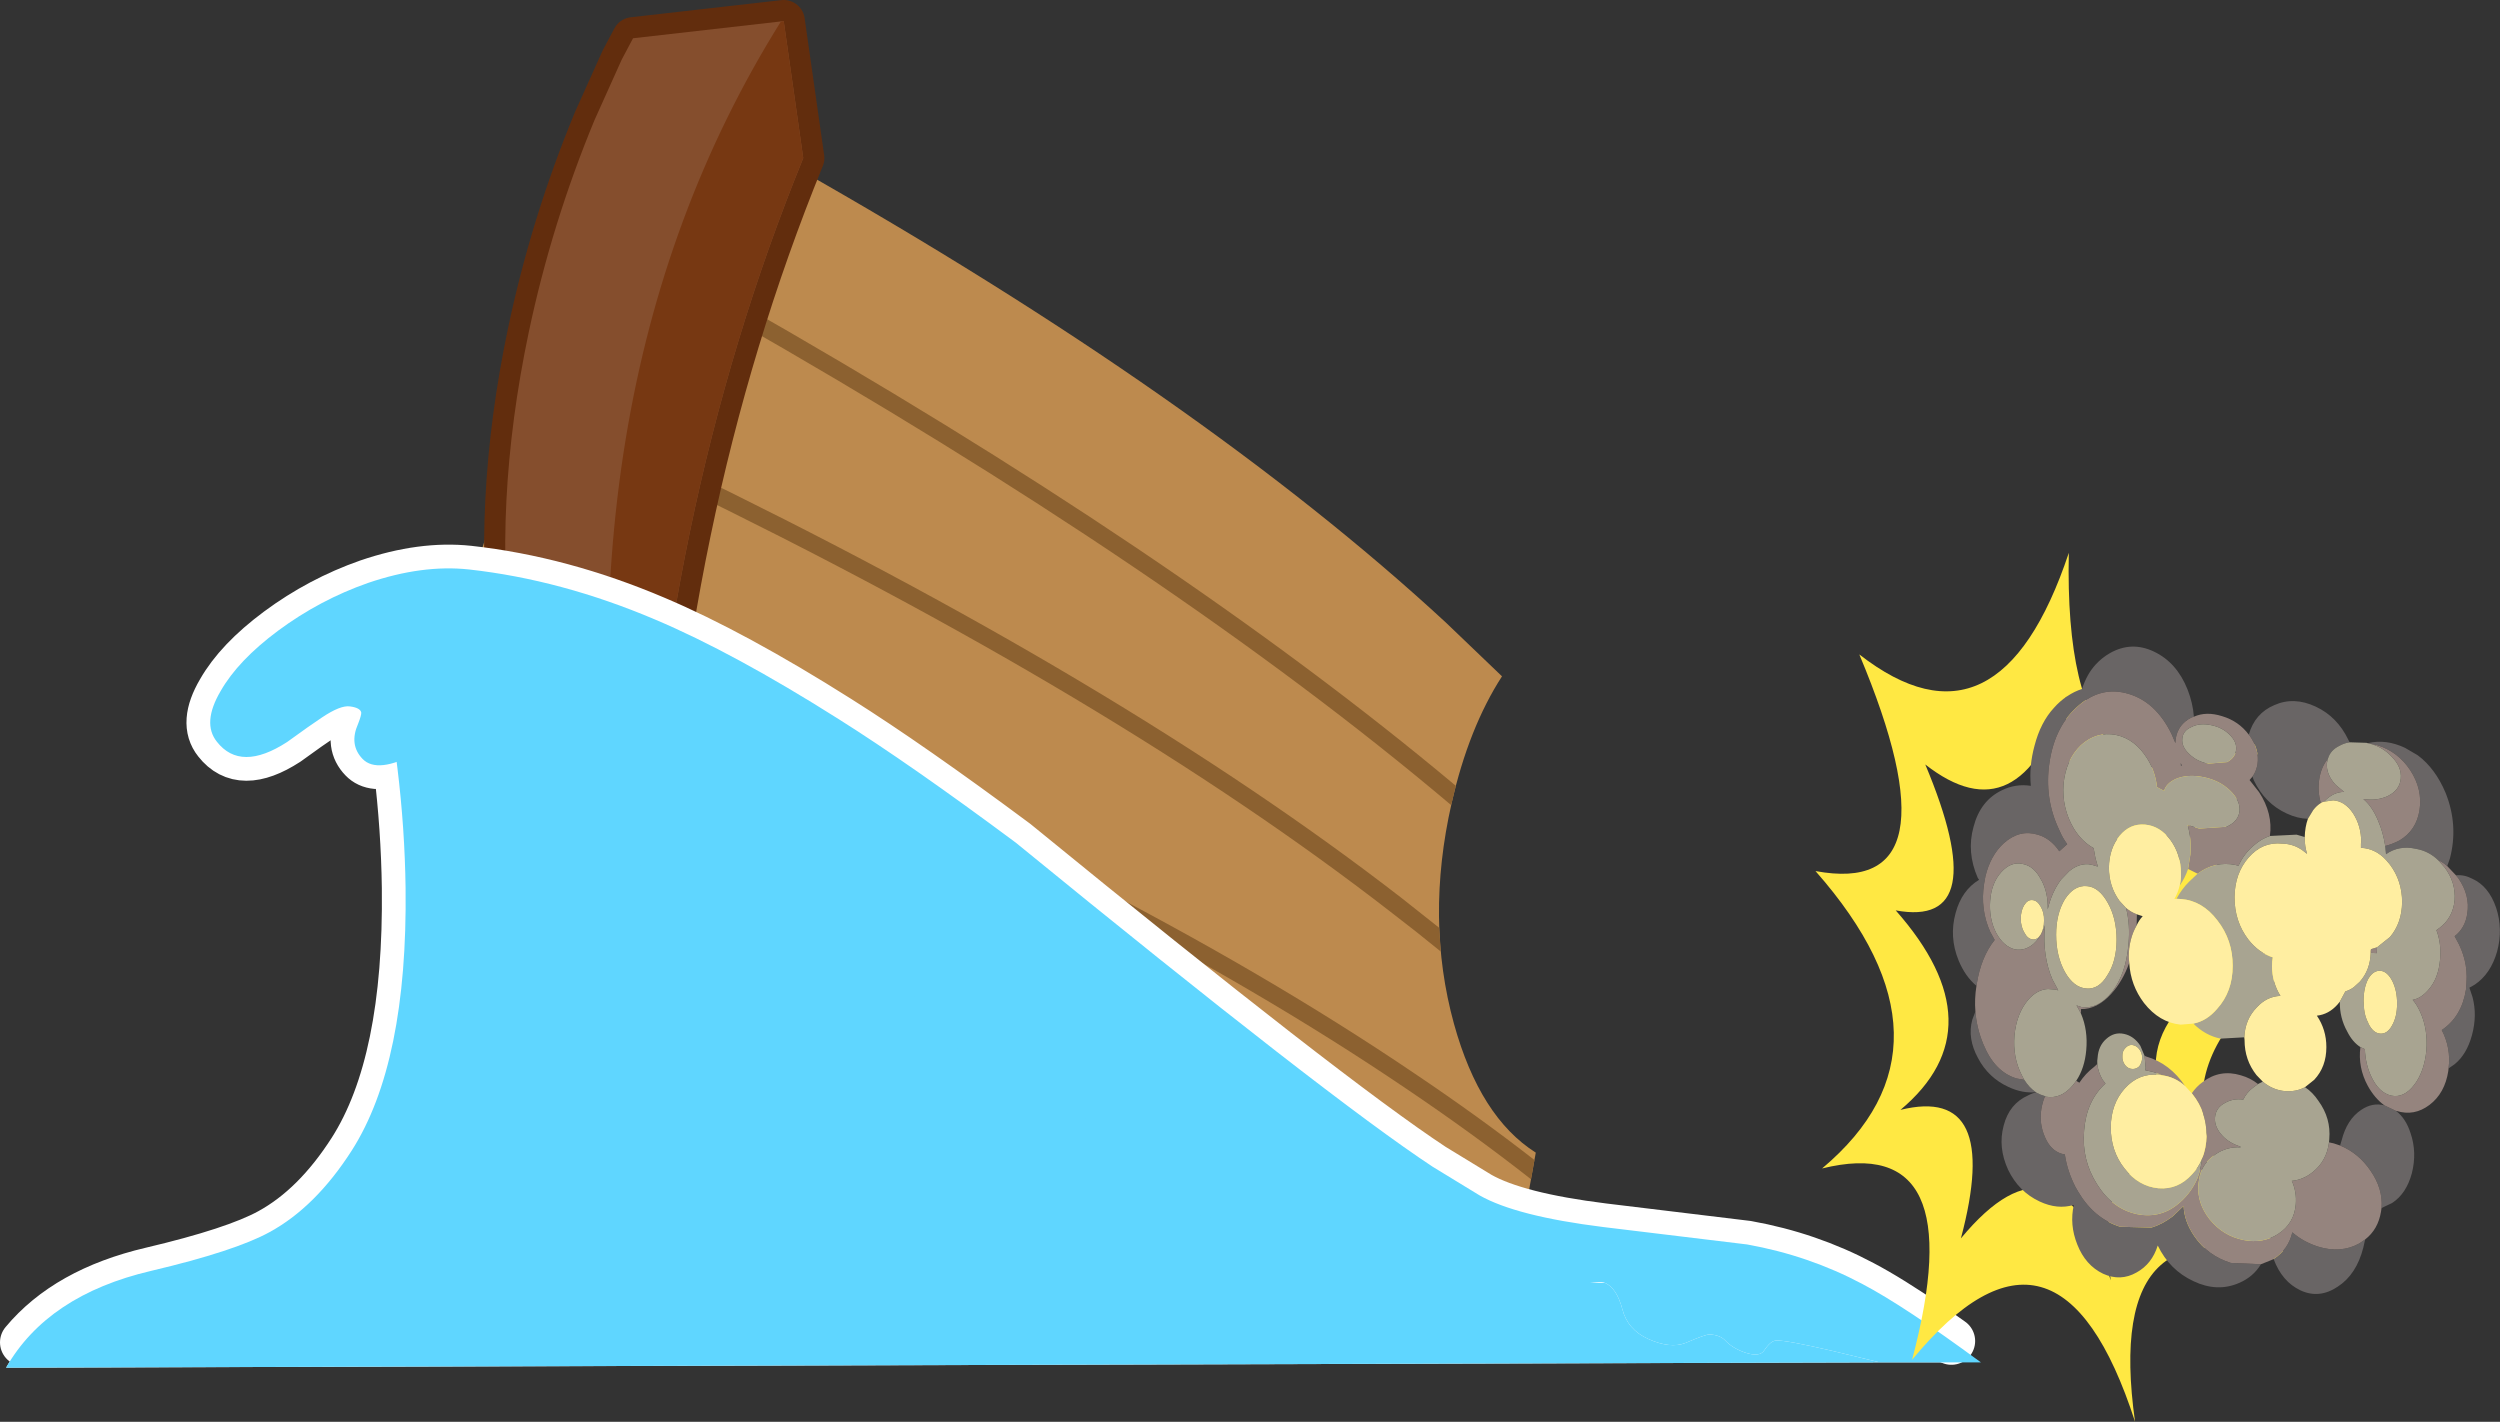 <?xml version="1.0" encoding="UTF-8" standalone="no"?>
<svg xmlns:xlink="http://www.w3.org/1999/xlink" height="269.4px" width="473.7px" xmlns="http://www.w3.org/2000/svg">
  <rect width="100%" height="100%" fill="#333333" stroke="none"/>
  <g transform="matrix(1.0, 0.0, 0.0, 1.0, 334.45, 51.75)">
    <path d="M-192.75 -14.95 Q-203.35 -7.85 -212.6 1.6 -242.15 31.65 -247.6 73.15 -253.05 114.6 -236.7 143.15 -231.6 152.1 -224.95 158.55 -221.6 161.85 -219.3 163.35 L-48.35 193.85 -43.45 166.65 Q-54.05 159.95 -58.95 142.25 -64.4 122.45 -59.4 100.45 -56.15 86.15 -49.85 76.4 L-60.5 66.2 Q-106.65 23.55 -184.1 -20.25 -187.55 -18.6 -192.75 -14.95" fill="#bd8a4e" fill-rule="evenodd" stroke="none"/>
    <path d="M-219.3 163.3 L-16.75 199.4 Q-58.85 172.35 -114.6 151.2 -171.25 129.8 -213.95 125.15 -224.65 128.95 -227.3 139.15 -230.2 150.2 -221.05 161.9 -220.2 163.05 -219.3 163.3" fill="#8c6130" fill-rule="evenodd" stroke="none"/>
    <path d="M-210.45 78.85 Q-213.4 81.1 -217.65 85.5 -226.05 94.25 -232.6 105.2 -239.35 116.45 -243.35 128.65 L-243.15 129.15 -241.35 133.65 Q-237.4 119.6 -229.75 106.9 -223.4 96.2 -215.25 87.75 -211.75 84.1 -209.25 82.05 -123.6 116.9 -68.2 154.4 -55.5 162.95 -44.35 171.7 L-43.7 168.05 Q-54.3 159.8 -66.35 151.7 -122.3 113.8 -208.8 78.65 L-209.65 78.55 -210.45 78.85 M-207.1 36.3 L-207.9 36.6 Q-211.1 38.45 -215.7 42.5 L-215.75 42.5 Q-225.0 50.5 -232.55 60.85 -243.35 75.5 -248.95 92.25 -249.0 97.8 -248.55 103.05 -243.45 81.2 -229.9 62.75 -222.6 52.8 -213.55 45.05 L-213.55 45.0 -206.95 39.85 Q-123.6 80.2 -71.0 121.0 -66.1 124.75 -61.45 128.55 L-61.75 124.05 -68.95 118.35 Q-122.1 77.2 -206.35 36.5 -206.65 36.3 -207.1 36.3 M-196.1 4.85 L-196.75 5.05 Q-200.5 6.5 -206.2 9.9 -217.45 16.55 -227.1 25.7 L-227.1 25.65 Q-232.35 30.55 -236.8 35.95 -239.4 41.55 -241.5 47.35 L-241.55 47.5 -241.85 48.35 Q-234.8 37.4 -224.85 28.0 -215.5 19.1 -204.55 12.8 -199.65 9.85 -196.25 8.4 -112.3 56.2 -59.55 100.75 L-59.4 100.45 -58.6 97.15 Q-111.65 52.7 -195.35 5.15 L-196.1 4.85" fill="#8c6130" fill-rule="evenodd" stroke="none"/>
    <path d="M-216.65 -40.45 L-214.5 -44.5 -185.95 -47.75 -182.25 -21.8 Q-209.85 45.85 -213.0 126.35 L-219.05 127.6 Q-248.1 76.95 -234.25 11.15 -229.9 -9.45 -221.8 -29.0 L-216.65 -40.45" fill="#ffffff" fill-rule="evenodd" stroke="none"/>
    <path d="M-216.65 -40.45 L-221.8 -29.0 Q-229.9 -9.45 -234.25 11.15 -248.1 76.95 -219.05 127.6 L-213.0 126.35 Q-209.85 45.85 -182.25 -21.8 L-185.95 -47.75 -214.5 -44.5 -216.65 -40.45 Z" fill="none" stroke="#622d0d" stroke-linecap="round" stroke-linejoin="round" stroke-width="8.0"/>
    <path d="M-216.65 -40.45 L-214.5 -44.5 -185.95 -47.75 -182.25 -21.8 Q-209.85 45.85 -213.0 126.35 L-219.05 127.6 Q-248.1 76.95 -234.25 11.15 -229.9 -9.45 -221.8 -29.0 L-216.65 -40.45" fill="#854e2d" fill-rule="evenodd" stroke="none"/>
    <path d="M-186.5 -47.65 L-185.95 -47.75 -182.25 -21.8 Q-209.85 45.85 -213.0 126.35 L-215.15 126.85 Q-231.0 23.55 -186.5 -47.65" fill="#773812" fill-rule="evenodd" stroke="none"/>
    <path d="M35.3 202.35 L35.3 206.4 27.8 206.4 21.75 206.4 -312.75 207.35 -333.3 207.4 Q-331.85 204.85 -329.95 202.6 -321.8 192.8 -305.8 189.05 -289.9 185.3 -283.35 181.7 -274.65 176.95 -267.8 166.25 -257.2 149.65 -257.6 116.5 -257.75 105.25 -259.15 93.75 L-259.25 92.65 Q-263.75 94.15 -265.75 92.05 -268.35 89.35 -266.6 85.4 -265.95 83.75 -266.0 83.25 -266.2 82.35 -268.15 82.1 -269.95 81.85 -273.45 84.2 -275.5 85.55 -280.05 88.85 -288.85 94.55 -293.35 88.8 -296.2 85.25 -292.65 79.2 -289.35 73.4 -281.75 67.75 -273.85 61.9 -264.7 58.7 -254.45 55.2 -245.6 56.15 -228.05 58.1 -210.3 65.65 -195.4 71.95 -175.55 84.5 -161.9 93.1 -142.0 107.9 -82.75 156.3 -62.95 169.35 L-54.1 174.75 Q-47.15 178.7 -30.65 180.75 L-3.4 184.05 Q8.3 186.15 18.45 191.55 23.6 194.25 31.4 199.6 L35.3 202.35 M-180.15 136.15 Q-204.65 134.6 -210.75 128.05 -214.25 124.3 -214.3 119.25 -214.4 115.8 -212.6 110.45 -210.55 104.35 -210.35 102.95 -209.9 99.4 -212.45 97.95 -216.4 95.7 -233.55 101.65 -242.0 104.6 -245.35 105.35 -251.05 106.65 -252.85 105.05 -255.85 102.35 -250.75 95.9 L-247.25 91.3 Q-245.8 89.05 -246.75 88.05 L-250.2 88.15 -255.45 90.9 Q-257.55 92.05 -259.25 92.65 -257.55 92.05 -255.45 90.9 L-250.2 88.15 -246.75 88.05 Q-245.8 89.05 -247.25 91.3 L-250.75 95.9 Q-255.85 102.35 -252.85 105.05 -251.05 106.65 -245.35 105.35 -242.0 104.6 -233.55 101.65 -216.4 95.7 -212.45 97.95 -209.9 99.4 -210.35 102.95 -210.55 104.35 -212.6 110.45 -214.4 115.8 -214.3 119.25 -214.25 124.3 -210.75 128.05 -204.65 134.6 -180.15 136.15" fill="#ffffff" fill-rule="evenodd" stroke="none"/>
    <path d="M35.3 202.35 L31.4 199.6 Q23.6 194.25 18.45 191.55 8.3 186.15 -3.4 184.05 L-30.65 180.75 Q-47.15 178.7 -54.1 174.75 L-62.95 169.35 Q-82.75 156.3 -142.0 107.9 -161.9 93.1 -175.55 84.5 -195.4 71.95 -210.3 65.65 -228.05 58.1 -245.6 56.15 -254.45 55.2 -264.7 58.7 -273.85 61.9 -281.75 67.75 -289.35 73.4 -292.65 79.2 -296.2 85.25 -293.35 88.8 -288.85 94.55 -280.05 88.85 -275.5 85.55 -273.45 84.2 -269.95 81.85 -268.15 82.1 -266.2 82.35 -266.0 83.25 -265.95 83.75 -266.6 85.4 -268.35 89.35 -265.75 92.05 -263.75 94.15 -259.25 92.65 -257.55 92.05 -255.45 90.9 L-250.2 88.15 -246.75 88.05 Q-245.8 89.05 -247.25 91.3 L-250.75 95.9 Q-255.85 102.35 -252.85 105.05 -251.05 106.65 -245.35 105.35 -242.0 104.6 -233.55 101.65 -216.4 95.7 -212.45 97.95 -209.9 99.4 -210.35 102.95 -210.55 104.35 -212.6 110.45 -214.4 115.8 -214.3 119.25 -214.25 124.3 -210.75 128.05 -204.65 134.6 -180.15 136.15 M-259.25 92.65 L-259.15 93.75 Q-257.75 105.25 -257.6 116.5 -257.2 149.65 -267.8 166.25 -274.65 176.95 -283.35 181.7 -289.9 185.3 -305.8 189.05 -321.8 192.8 -329.95 202.6" fill="none" stroke="#ffffff" stroke-linecap="round" stroke-linejoin="round" stroke-width="9.0"/>
    <path d="M2.1 202.25 Q3.9 202.15 12.9 204.25 L21.75 206.4 -333.3 207.4 Q-325.45 193.65 -305.8 189.05 -289.9 185.3 -283.35 181.7 -274.65 176.95 -267.8 166.25 -257.2 149.65 -257.6 116.5 -257.75 105.25 -259.15 93.75 -260.2 85.0 -261.2 81.3 L-261.25 81.05 Q-263.2 80.4 -264.2 78.75 -261.45 81.65 -257.55 81.25 -253.6 80.85 -252.45 82.1 -251.55 83.1 -250.25 83.0 L-247.75 82.4 Q-244.1 81.35 -241.1 84.0 -238.3 86.5 -224.05 87.45 -208.95 88.45 -205.2 90.6 -202.6 92.05 -202.25 94.45 -202.15 95.5 -202.7 99.45 -203.85 107.35 -198.2 113.35 -192.05 119.95 -170.25 125.15 L-155.15 128.5 Q-148.05 130.15 -146.6 131.25 -144.35 133.0 -143.4 136.05 -142.45 139.15 -139.55 141.55 -136.4 144.15 -122.15 148.7 -107.15 153.5 -105.4 154.55 -103.0 156.05 -103.5 158.1 -104.15 160.5 -102.2 162.3 -100.1 164.25 -84.6 168.65 -68.6 173.15 -66.25 174.85 -64.25 176.25 -60.0 182.25 -56.1 187.65 -52.15 189.7 -48.25 191.7 -40.4 191.05 L-30.3 191.35 Q-28.1 192.35 -27.05 196.3 -26.05 200.2 -22.15 201.95 -17.95 203.85 -15.05 202.7 -11.2 201.05 -10.5 201.1 -8.5 201.2 -7.5 202.3 -6.1 203.75 -3.75 204.55 -1.0 205.45 -0.15 204.1 1.05 202.3 2.1 202.25" fill="#5fd6ff" fill-rule="evenodd" stroke="none"/>
    <path d="M-3.4 184.05 Q8.3 186.15 18.45 191.55 26.45 195.75 40.9 206.4 L21.75 206.4 12.9 204.25 Q3.9 202.15 2.1 202.25 1.05 202.3 -0.15 204.1 -1.0 205.45 -3.75 204.55 -6.1 203.75 -7.5 202.3 -8.5 201.2 -10.5 201.1 -11.2 201.05 -15.05 202.7 -17.95 203.85 -22.15 201.95 -26.05 200.2 -27.05 196.3 -28.1 192.35 -30.3 191.35 -32.4 190.35 -44.05 194.75 -55.5 199.05 -59.4 197.05 -63.35 195.0 -67.25 189.6 -71.5 183.6 -73.5 182.2 -75.95 180.45 -93.45 179.7 -110.6 178.95 -112.65 177.05 -114.6 175.2 -112.35 169.15 -110.25 163.4 -112.65 161.9 -114.65 160.7 -131.75 160.15 -148.45 159.6 -151.5 157.05 -154.45 154.65 -153.05 147.45 -152.3 143.75 -152.3 142.35 -152.3 139.8 -153.85 138.6 -155.35 137.45 -163.25 137.0 L-180.15 136.15 Q-204.65 134.6 -210.75 128.05 -214.25 124.3 -214.3 119.25 -214.4 115.8 -212.6 110.45 -210.55 104.35 -210.35 102.95 -209.9 99.4 -212.45 97.95 -216.4 95.7 -233.55 101.65 -242.0 104.6 -245.35 105.35 -251.05 106.65 -252.85 105.05 -255.85 102.35 -250.75 95.9 L-247.25 91.3 Q-245.8 89.05 -246.75 88.05 L-250.2 88.15 -255.45 90.9 Q-262.95 94.95 -265.75 92.05 -268.35 89.35 -266.6 85.4 -265.95 83.75 -266.0 83.25 -266.2 82.35 -268.15 82.1 -269.95 81.85 -273.45 84.2 -275.5 85.55 -280.05 88.85 -288.85 94.55 -293.35 88.8 -296.2 85.25 -292.65 79.2 -289.35 73.4 -281.75 67.75 -273.85 61.9 -264.7 58.7 -254.45 55.2 -245.6 56.15 -228.05 58.1 -210.3 65.65 -195.4 71.95 -175.55 84.5 -161.9 93.1 -142.0 107.9 -82.75 156.3 -62.95 169.35 L-54.1 174.75 Q-47.15 178.7 -30.65 180.75 L-3.4 184.05" fill="#5fd6ff" fill-rule="evenodd" stroke="none"/>
    <path d="M82.1 103.8 Q56.2 118.1 57.05 80.2 48.1 107.0 30.35 93.1 43.4 124.2 24.75 120.75 44.3 142.9 25.65 158.55 44.85 153.8 37.1 182.9 55.65 160.5 65.5 190.85 61.2 160.6 87.0 171.55 60.9 148.4 87.25 132.0 66.9 131.7 82.1 103.8 M102.5 130.0 Q63.3 154.45 102.15 189.0 63.75 172.65 70.1 217.65 55.5 172.45 27.85 205.9 39.35 162.6 10.8 169.65 38.6 146.3 9.55 113.3 37.25 118.45 17.85 72.25 44.25 92.8 57.55 53.0 56.3 109.35 94.9 88.15 72.3 129.6 102.5 130.0" fill="#ffe843" fill-rule="evenodd" stroke="none"/>
    <path d="M40.55 114.95 L40.3 114.6 Q38.15 109.7 39.5 104.9 40.8 99.95 44.85 98.0 47.5 96.7 50.35 97.15 50.0 93.4 51.05 89.55 52.2 85.1 54.75 82.35 55.85 81.1 57.2 80.2 58.6 79.25 60.05 78.8 60.95 76.0 62.65 74.15 63.85 72.85 65.35 72.0 69.4 69.7 73.65 71.7 78.0 73.75 80.05 78.9 81.05 81.45 81.25 84.05 L80.8 84.2 Q78.2 85.5 77.8 88.3 L77.75 89.05 77.0 87.3 Q74.05 81.3 68.95 79.75 63.75 78.15 59.4 81.95 54.95 85.75 53.9 92.65 52.85 99.5 55.75 105.55 56.35 107.0 57.25 108.2 L55.75 109.55 Q54.1 107.1 51.65 106.4 48.2 105.35 45.2 108.05 42.7 110.35 41.75 114.3 41.25 114.45 40.8 114.75 40.65 114.8 40.55 114.95 40.65 114.8 40.8 114.75 41.25 114.45 41.75 114.3 L41.5 115.7 Q40.75 120.55 42.65 124.8 L43.5 126.35 Q40.9 129.6 40.1 134.75 L40.05 135.05 Q37.9 133.25 36.65 130.2 34.85 125.75 36.1 121.25 37.25 116.95 40.55 114.95 M91.65 87.45 Q92.8 83.4 96.5 81.85 100.2 80.2 104.35 82.15 108.4 84.05 110.5 88.4 L110.75 88.9 Q109.75 89.05 108.85 89.55 107.1 90.4 106.65 92.0 105.35 93.6 105.0 95.9 104.65 98.2 105.3 100.4 104.5 100.9 103.85 101.75 L102.85 103.4 Q100.9 103.35 98.85 102.4 94.7 100.5 92.6 96.1 L92.35 95.4 Q93.05 94.45 93.3 93.05 93.7 90.25 91.75 87.55 L91.65 87.45 M114.25 89.05 Q117.65 88.25 121.25 89.95 L123.65 91.35 Q127.0 93.85 128.95 98.5 131.4 104.65 129.75 110.95 L129.25 112.35 Q128.45 111.65 127.5 111.2 125.7 109.5 123.4 109.1 120.15 108.35 117.65 110.1 L117.5 108.55 Q118.85 108.2 120.2 107.5 123.4 105.6 124.0 101.75 124.6 97.8 122.25 94.2 119.9 90.65 116.0 89.45 L114.25 89.05 M130.9 114.1 Q132.45 113.95 134.0 114.75 137.1 116.15 138.5 120.2 139.85 124.25 138.7 128.55 137.5 132.75 134.5 134.8 L133.45 135.4 134.05 137.2 Q134.95 140.6 133.95 144.35 132.95 148.05 130.65 149.9 L129.5 150.7 Q130.0 146.85 128.2 143.4 L128.25 143.4 Q132.0 140.85 132.8 135.75 L132.9 134.4 Q133.2 130.1 130.95 126.2 L130.65 125.65 Q132.65 124.1 133.05 121.35 133.6 117.9 131.35 114.65 L130.9 114.1 M119.55 158.75 Q121.4 160.15 122.3 162.95 123.55 166.6 122.55 170.55 121.5 174.45 118.8 176.2 L116.8 177.15 Q117.1 173.5 114.7 170.05 112.45 166.75 108.95 165.3 L109.25 164.3 Q110.25 160.35 112.95 158.55 115.1 157.1 117.35 157.7 L119.55 158.75 M113.7 183.1 L113.35 184.65 Q112.05 189.75 108.5 192.05 105.0 194.4 101.45 192.75 97.95 191.1 96.35 186.8 99.15 185.0 99.9 181.75 101.95 183.55 104.75 184.45 109.1 185.8 112.6 183.85 L113.7 183.1 M93.95 187.8 Q92.5 190.2 89.8 191.35 85.65 193.15 81.15 191.0 76.65 188.9 74.4 184.25 73.3 187.75 70.4 189.35 67.35 191.1 64.05 189.6 60.7 188.0 59.15 184.05 57.65 180.3 58.5 176.55 55.4 177.5 52.0 175.9 48.05 174.05 46.05 169.9 44.1 165.65 45.2 161.55 46.25 157.4 49.85 155.8 50.6 155.4 51.35 155.25 52.15 155.7 53.05 155.95 52.6 156.95 52.35 158.35 51.9 161.2 53.05 163.75 54.1 166.2 56.15 166.85 L56.8 167.0 Q57.25 170.1 58.8 173.15 L59.35 174.1 Q62.35 179.15 67.3 180.7 L73.2 180.85 Q75.2 180.25 77.2 178.75 L79.3 176.75 Q79.4 179.65 81.35 182.5 83.9 186.2 88.25 187.55 L93.95 187.8 M51.3 155.2 Q48.75 155.45 46.1 154.2 42.3 152.45 40.35 148.75 38.3 145.0 39.25 141.5 L39.85 139.9 Q40.1 143.1 41.35 146.1 43.5 151.35 47.65 152.6 L49.1 152.85 Q50.05 154.35 51.3 155.2 M79.0 93.3 L78.8 93.4 78.75 92.85 79.0 93.3 M133.45 135.4 L132.9 134.4 133.45 135.4 M74.4 184.25 L74.3 184.05 Q73.5 182.45 73.2 180.85 73.5 182.45 74.3 184.05 L74.4 184.25 M59.35 174.1 L58.65 176.1 58.5 176.55 58.65 176.1 59.35 174.1" fill="#696565" fill-rule="evenodd" stroke="none"/>
    <path d="M81.25 84.05 Q83.6 83.0 86.6 83.95 89.75 84.9 91.65 87.45 L91.75 87.55 Q93.7 90.25 93.3 93.05 93.05 94.45 92.35 95.4 L91.8 96.05 93.6 98.35 Q96.25 102.4 95.65 106.65 94.0 107.2 92.6 108.45 90.7 110.05 89.7 112.3 L89.15 112.15 Q85.25 111.35 81.95 113.8 L80.15 112.9 80.6 110.05 Q80.8 107.15 80.05 104.55 L82.25 105.25 87.45 104.9 Q89.75 103.85 89.9 101.85 90.05 99.9 88.05 98.0 86.05 96.1 83.05 95.5 80.05 94.9 77.8 95.85 76.0 96.7 75.6 98.1 L74.25 97.4 74.25 97.35 Q73.95 94.5 72.45 92.05 70.1 88.25 66.45 87.5 62.8 86.8 59.85 89.45 57.0 92.2 56.55 96.8 56.2 101.35 58.5 105.25 60.05 107.75 62.25 108.95 L62.6 110.85 63.05 112.45 62.05 112.15 61.25 112.0 Q59.3 111.9 57.6 113.35 L56.1 114.9 Q54.35 117.2 53.55 120.55 53.65 117.5 52.4 115.1 L52.35 115.05 Q51.0 112.35 48.8 111.95 46.6 111.45 44.75 113.5 42.9 115.55 42.65 118.9 42.4 122.25 43.75 124.95 45.2 127.65 47.4 128.15 49.2 128.45 50.8 127.15 L51.4 126.55 Q52.5 125.25 53.05 123.55 L53.0 123.9 Q52.55 129.45 54.45 133.85 L55.55 135.9 54.95 135.75 53.6 135.65 Q51.55 135.75 49.85 137.7 47.65 140.3 47.25 144.45 46.9 148.6 48.65 152.0 L49.1 152.85 47.65 152.6 Q43.5 151.35 41.35 146.1 40.1 143.1 39.85 139.9 39.65 137.55 40.05 135.05 L40.1 134.75 Q40.9 129.6 43.5 126.35 L42.65 124.8 Q40.75 120.55 41.5 115.7 L41.75 114.3 Q42.7 110.35 45.2 108.05 48.2 105.35 51.65 106.4 54.1 107.1 55.75 109.55 L57.25 108.2 Q56.35 107.0 55.75 105.55 52.85 99.5 53.9 92.65 54.95 85.75 59.4 81.95 63.75 78.15 68.95 79.75 74.05 81.3 77.0 87.3 L77.75 89.05 77.8 88.3 Q78.2 85.5 80.8 84.2 L81.25 84.05 M114.1 89.05 L114.25 89.05 116.0 89.45 Q119.9 90.65 122.25 94.2 124.6 97.8 124.0 101.75 123.4 105.6 120.2 107.5 118.85 108.2 117.5 108.55 117.1 105.95 116.15 103.75 115.0 101.0 113.35 99.65 116.0 100.05 118.05 99.05 120.25 97.95 120.45 95.75 120.65 93.55 118.7 91.6 116.85 89.6 114.1 89.05 M129.25 112.35 L130.9 114.1 131.35 114.65 Q133.6 117.9 133.05 121.35 132.65 124.1 130.65 125.65 L130.95 126.2 Q133.2 130.1 132.9 134.4 L132.8 135.75 Q132.0 140.85 128.25 143.4 L128.2 143.4 Q130.0 146.85 129.5 150.7 L129.45 151.2 Q128.8 155.4 125.9 157.6 123.0 159.8 119.65 158.75 L119.55 158.75 117.35 157.7 Q115.5 156.35 114.2 154.0 112.3 150.5 112.8 146.65 L113.65 147.05 Q113.75 149.8 114.8 152.1 116.25 155.3 118.65 155.85 121.05 156.35 123.0 153.8 124.9 151.3 125.3 147.3 125.6 143.25 124.15 140.05 123.5 138.6 122.7 137.7 124.2 137.45 125.6 135.9 127.6 133.7 127.9 130.0 128.15 126.95 127.2 124.5 L127.75 124.1 Q130.3 122.2 130.65 118.85 130.9 115.45 128.75 112.6 L127.5 111.2 Q128.45 111.65 129.25 112.35 M116.8 177.15 L116.7 177.85 Q116.15 181.2 113.7 183.1 L112.6 183.85 Q109.1 185.8 104.75 184.45 101.95 183.55 99.9 181.75 99.15 185.0 96.35 186.8 L95.95 187.0 93.95 187.8 88.25 187.55 Q83.9 186.2 81.35 182.5 79.4 179.65 79.3 176.75 L77.2 178.75 Q75.2 180.25 73.2 180.85 L67.3 180.7 Q62.35 179.15 59.35 174.1 L58.8 173.15 Q57.25 170.1 56.8 167.0 L56.15 166.85 Q54.1 166.2 53.05 163.75 51.9 161.2 52.35 158.35 52.6 156.95 53.05 155.95 L53.2 156.05 Q56.05 156.55 58.25 153.95 L58.95 153.05 59.55 153.4 Q60.7 151.65 62.35 150.4 L62.95 149.85 Q63.1 151.4 63.95 152.85 L64.5 153.55 Q60.9 156.8 60.45 162.45 59.95 168.0 62.9 172.65 65.8 177.3 70.45 178.3 75.15 179.25 78.75 175.95 80.8 174.1 81.9 171.55 82.55 169.85 82.8 167.8 83.6 165.8 83.65 163.45 83.65 158.95 81.0 155.6 L80.85 155.4 Q81.75 154.1 82.95 153.25 86.2 150.8 90.15 152.0 91.95 152.5 93.4 153.65 L92.45 154.35 Q91.25 155.25 90.6 156.6 88.7 156.35 87.2 157.2 85.4 158.1 85.25 160.0 85.1 161.8 86.7 163.5 88.0 164.85 90.05 165.5 L90.1 165.65 Q87.45 165.5 85.3 167.0 L84.65 167.5 Q83.7 168.25 83.1 169.25 82.4 170.4 82.2 171.95 L82.1 172.65 Q81.8 176.2 84.25 179.3 86.75 182.4 90.6 183.2 94.4 183.95 97.3 182.0 100.25 180.05 100.55 176.45 100.75 174.1 99.8 172.0 101.95 171.8 103.75 170.35 106.4 168.25 106.85 164.7 L107.75 164.9 108.95 165.3 Q112.45 166.75 114.7 170.05 117.1 173.5 116.8 177.15 M106.65 92.0 L106.45 92.85 Q106.3 95.05 108.15 97.0 L109.7 98.3 Q107.65 98.3 105.9 100.15 105.6 100.2 105.3 100.4 104.65 98.2 105.0 95.9 105.35 93.6 106.65 92.0 M115.95 127.75 L115.9 128.85 114.75 128.8 114.75 128.4 114.8 128.1 115.95 127.75 M88.0 87.45 Q86.6 86.05 84.5 85.65 82.35 85.2 80.8 86.0 79.15 86.7 79.05 88.25 78.9 89.75 80.35 91.1 81.75 92.5 83.9 92.95 L87.55 92.65 Q89.1 91.8 89.25 90.3 89.4 88.8 88.0 87.45 M79.0 93.3 L78.75 92.85 78.8 93.4 79.0 93.3 M69.0 130.7 Q67.75 134.2 65.55 136.6 62.9 139.5 59.85 139.45 L59.85 140.3 59.5 139.65 59.4 139.45 59.0 138.75 59.75 139.0 59.9 139.05 Q63.1 139.55 65.75 136.2 68.4 132.7 68.85 127.15 69.2 123.5 68.4 120.3 69.35 121.1 70.45 121.5 L70.4 123.6 Q68.9 126.2 68.9 129.65 L69.0 130.7 M71.9 148.3 L72.25 148.45 Q76.7 149.75 79.6 154.05 77.65 152.3 75.2 152.0 74.05 151.45 72.8 151.2 L72.05 151.05 72.1 150.55 71.9 148.3" fill="#95847e" fill-rule="evenodd" stroke="none"/>
    <path d="M110.75 88.9 L113.95 89.0 114.1 89.05 Q116.85 89.6 118.7 91.6 120.65 93.55 120.45 95.75 120.25 97.95 118.05 99.05 116.0 100.05 113.35 99.65 115.0 101.0 116.15 103.75 117.1 105.95 117.5 108.55 L117.65 110.1 Q120.15 108.35 123.4 109.1 125.7 109.5 127.5 111.2 L128.75 112.6 Q130.9 115.45 130.65 118.85 130.3 122.2 127.75 124.1 L127.2 124.5 Q128.15 126.95 127.9 130.0 127.6 133.7 125.6 135.9 124.2 137.45 122.7 137.7 123.5 138.6 124.15 140.05 125.6 143.25 125.3 147.3 124.9 151.3 123.0 153.8 121.05 156.35 118.65 155.85 116.25 155.3 114.8 152.1 113.75 149.8 113.65 147.05 L112.8 146.65 Q111.3 145.7 110.3 143.7 108.85 141.1 108.9 138.05 L109.95 136.1 Q110.8 135.85 111.55 135.3 L112.7 134.25 Q114.65 132.05 114.75 128.8 L115.9 128.85 115.95 127.75 118.4 125.8 Q120.65 123.15 120.7 119.2 120.7 115.2 118.45 112.15 L117.7 111.25 Q115.75 109.1 113.05 108.9 L112.9 108.9 112.9 108.1 112.95 107.8 Q112.95 104.75 111.4 102.35 109.85 100.05 107.65 99.9 L105.9 100.15 Q107.65 98.3 109.7 98.3 L108.15 97.0 Q106.3 95.05 106.45 92.85 L106.65 92.0 Q107.1 90.4 108.85 89.55 109.75 89.05 110.75 88.9 M51.35 155.25 L51.3 155.2 Q50.05 154.35 49.1 152.85 L48.65 152.0 Q46.9 148.6 47.25 144.45 47.65 140.3 49.85 137.7 51.55 135.75 53.6 135.65 L54.95 135.75 55.55 135.9 54.45 133.85 Q52.55 129.45 53.0 123.9 L53.05 123.55 Q52.5 125.25 51.4 126.55 L50.8 127.15 Q49.2 128.45 47.4 128.15 45.2 127.65 43.75 124.95 42.4 122.25 42.65 118.9 42.9 115.55 44.75 113.5 46.6 111.45 48.8 111.95 51.0 112.35 52.35 115.05 L52.4 115.1 Q53.65 117.5 53.55 120.55 54.35 117.2 56.1 114.9 L57.6 113.35 Q59.3 111.9 61.25 112.0 L62.05 112.15 63.05 112.45 62.6 110.85 62.25 108.95 Q60.05 107.75 58.5 105.25 56.2 101.35 56.55 96.8 57.0 92.2 59.85 89.45 62.8 86.8 66.45 87.5 70.1 88.25 72.45 92.05 73.95 94.5 74.25 97.35 L74.25 97.4 75.6 98.1 Q76.0 96.7 77.8 95.85 80.05 94.9 83.05 95.5 86.05 96.1 88.05 98.0 90.05 99.9 89.9 101.85 89.75 103.85 87.45 104.9 L82.25 105.25 80.05 104.55 Q80.8 107.15 80.6 110.05 L80.15 112.9 Q79.55 114.65 78.55 116.05 78.85 114.9 78.8 113.75 78.8 110.15 76.8 107.4 74.8 104.75 72.0 104.5 69.15 104.25 67.2 106.6 65.2 109.0 65.15 112.65 65.15 116.2 67.15 118.95 L68.4 120.3 Q69.2 123.5 68.85 127.15 68.4 132.7 65.75 136.2 63.1 139.55 59.9 139.05 L59.75 139.0 59.0 138.75 59.4 139.45 59.5 139.65 59.85 140.3 Q61.2 143.45 60.85 147.25 60.55 150.65 58.95 153.05 L58.25 153.95 Q56.05 156.55 53.2 156.05 L53.05 155.95 Q52.15 155.7 51.35 155.25 M88.0 87.45 Q89.4 88.8 89.25 90.3 89.1 91.8 87.55 92.65 L83.9 92.95 Q81.75 92.5 80.35 91.1 78.9 89.75 79.05 88.25 79.15 86.7 80.8 86.0 82.35 85.2 84.5 85.65 86.6 86.05 88.0 87.45 M102.25 106.85 L102.25 106.95 102.25 107.05 Q102.25 108.6 102.7 110.05 L101.8 109.35 Q100.1 108.15 98.0 108.1 94.25 107.7 91.6 110.75 89.0 113.75 88.95 118.25 88.95 122.85 91.55 126.25 93.55 128.8 96.2 129.65 96.05 130.45 96.05 131.35 96.1 134.5 97.65 136.95 95.05 137.05 93.15 139.15 90.95 141.4 90.8 144.8 L86.3 145.05 Q83.4 144.45 81.15 142.2 83.7 141.7 85.65 139.4 88.6 136.15 88.6 131.25 88.6 126.35 85.7 122.65 82.85 118.9 78.8 118.6 L77.95 118.55 Q78.95 116.7 80.35 115.3 L81.95 113.8 Q85.25 111.35 89.15 112.15 L89.7 112.3 Q90.7 110.05 92.6 108.45 94.0 107.2 95.65 106.65 L100.7 106.4 102.25 106.85 M94.3 153.2 Q96.2 154.8 98.55 155.0 100.6 155.15 102.3 154.25 103.75 155.2 104.85 156.85 107.25 160.15 106.9 164.1 L106.85 164.7 Q106.4 168.25 103.75 170.35 101.95 171.8 99.8 172.0 100.75 174.1 100.55 176.45 100.25 180.05 97.3 182.0 94.4 183.95 90.6 183.2 86.75 182.4 84.25 179.3 81.8 176.2 82.1 172.65 L82.2 171.95 Q82.4 170.4 83.1 169.25 83.7 168.25 84.65 167.5 L85.3 167.0 Q87.45 165.5 90.1 165.65 L90.05 165.5 Q88.0 164.85 86.7 163.5 85.1 161.8 85.25 160.0 85.4 158.1 87.2 157.2 88.7 156.35 90.6 156.6 91.25 155.25 92.45 154.35 L93.4 153.65 94.3 153.2 M118.85 134.15 Q117.9 132.3 116.6 132.2 115.25 132.1 114.3 133.7 113.4 135.4 113.4 137.9 L113.5 139.45 Q113.65 140.9 114.3 142.1 L114.3 142.15 Q115.2 144.0 116.55 144.1 117.9 144.2 118.8 142.55 119.75 140.9 119.75 138.4 119.75 135.95 118.85 134.15 M62.95 149.85 Q62.9 149.25 63.0 148.7 63.15 146.4 64.65 145.1 66.15 143.75 68.0 144.15 69.9 144.55 71.1 146.4 L71.9 148.3 72.1 150.55 72.05 151.05 72.8 151.2 Q74.05 151.45 75.2 152.0 L74.6 151.9 Q70.8 151.55 68.15 154.5 65.55 157.4 65.5 161.85 65.5 166.35 68.1 169.65 70.75 173.05 74.55 173.4 78.25 173.7 80.9 170.75 82.15 169.45 82.8 167.8 82.55 169.85 81.9 171.55 80.8 174.1 78.75 175.95 75.15 179.25 70.45 178.3 65.8 177.3 62.9 172.65 59.95 168.0 60.45 162.45 60.9 156.8 64.5 153.55 L63.95 152.85 Q63.1 151.4 62.95 149.85 M52.2 120.0 Q51.55 118.85 50.65 118.8 49.75 118.7 49.1 119.75 48.45 120.8 48.45 122.35 48.45 123.85 49.15 125.0 49.75 126.15 50.7 126.25 51.6 126.35 52.25 125.3 52.85 124.2 52.85 122.7 52.9 121.15 52.2 120.0 M64.95 119.35 Q63.25 116.3 60.95 116.15 58.55 115.95 56.8 118.65 55.15 121.4 55.15 125.35 55.15 129.4 56.8 132.4 58.5 135.4 60.9 135.55 63.25 135.75 64.85 133.05 66.6 130.35 66.6 126.3 66.6 122.3 64.95 119.35 M70.9 147.05 Q70.35 146.35 69.55 146.25 68.8 146.2 68.25 146.85 67.65 147.45 67.7 148.4 67.65 149.3 68.2 150.05 68.75 150.75 69.55 150.8 70.3 150.85 70.9 150.3 71.4 149.6 71.45 148.7 71.45 147.8 70.9 147.05" fill="#a8a491" fill-rule="evenodd" stroke="none"/>
    <path d="M105.3 100.4 Q105.6 100.2 105.9 100.15 L107.65 99.9 Q109.85 100.05 111.4 102.35 112.95 104.75 112.95 107.8 L112.9 108.1 112.9 108.9 113.05 108.9 Q115.75 109.1 117.7 111.25 L118.45 112.15 Q120.7 115.2 120.7 119.2 120.65 123.15 118.4 125.8 L115.95 127.75 114.8 128.1 114.75 128.4 114.75 128.8 Q114.65 132.05 112.7 134.25 L111.55 135.3 Q110.8 135.85 109.95 136.1 L108.9 138.05 108.45 138.6 Q106.8 140.45 104.55 140.7 106.35 143.35 106.35 146.65 106.35 150.4 104.05 152.85 L102.3 154.25 Q100.6 155.15 98.55 155.0 96.2 154.8 94.3 153.2 L93.1 151.95 Q90.85 149.1 90.85 145.35 L90.8 144.8 Q90.95 141.4 93.15 139.15 95.05 137.05 97.65 136.95 96.1 134.5 96.05 131.35 96.05 130.45 96.2 129.65 93.55 128.8 91.55 126.25 88.95 122.85 88.95 118.25 89.0 113.75 91.6 110.75 94.25 107.7 98.0 108.1 100.1 108.15 101.8 109.35 L102.7 110.05 Q102.25 108.6 102.25 107.05 L102.25 106.95 102.25 106.85 Q102.3 104.95 102.85 103.4 L103.85 101.75 Q104.5 100.9 105.3 100.4 M68.4 120.3 L67.15 118.95 Q65.15 116.2 65.15 112.65 65.2 109.0 67.2 106.6 69.15 104.25 72.0 104.5 74.8 104.75 76.8 107.4 78.8 110.15 78.8 113.75 78.85 114.9 78.55 116.05 78.25 117.35 77.55 118.6 L77.95 118.55 78.8 118.6 Q82.85 118.9 85.7 122.65 88.6 126.35 88.6 131.25 88.6 136.15 85.65 139.4 83.7 141.7 81.15 142.2 L78.75 142.4 Q74.7 142.0 71.8 138.3 69.25 134.95 69.0 130.7 L68.9 129.65 Q68.9 126.2 70.4 123.6 70.85 122.6 71.55 121.85 L70.45 121.5 Q69.35 121.1 68.4 120.3 M118.85 134.15 Q119.75 135.95 119.75 138.4 119.75 140.9 118.8 142.55 117.9 144.2 116.55 144.1 115.2 144.0 114.3 142.15 L114.3 142.1 Q113.65 140.9 113.5 139.45 L113.4 137.9 Q113.4 135.4 114.3 133.7 115.25 132.1 116.6 132.2 117.9 132.3 118.85 134.15 M79.6 154.05 L80.85 155.4 81.0 155.6 Q83.65 158.95 83.65 163.45 83.6 165.8 82.8 167.8 82.15 169.45 80.9 170.75 78.25 173.7 74.55 173.4 70.75 173.05 68.1 169.65 65.5 166.35 65.5 161.85 65.55 157.4 68.15 154.5 70.8 151.55 74.6 151.9 L75.2 152.0 Q77.65 152.3 79.6 154.05 M64.95 119.35 Q66.6 122.3 66.6 126.3 66.6 130.35 64.85 133.05 63.25 135.75 60.9 135.55 58.5 135.4 56.8 132.4 55.15 129.4 55.15 125.35 55.15 121.4 56.8 118.65 58.55 115.95 60.95 116.15 63.25 116.3 64.95 119.35 M52.2 120.0 Q52.9 121.15 52.85 122.7 52.85 124.2 52.25 125.3 51.6 126.35 50.7 126.25 49.75 126.15 49.15 125.0 48.45 123.85 48.45 122.35 48.45 120.8 49.1 119.75 49.75 118.7 50.65 118.8 51.55 118.85 52.2 120.0 M70.9 147.05 Q71.45 147.8 71.45 148.7 71.4 149.6 70.9 150.3 70.3 150.85 69.55 150.8 68.75 150.75 68.2 150.05 67.65 149.3 67.7 148.4 67.65 147.45 68.25 146.85 68.8 146.2 69.55 146.25 70.35 146.35 70.9 147.05" fill="#ffeea1" fill-rule="evenodd" stroke="none"/>
    <path d="M133.45 135.4 L134.05 137.2 Q134.95 140.6 133.95 144.35 132.95 148.05 130.65 149.9 L129.5 150.7 M119.55 158.75 Q121.4 160.15 122.3 162.95 123.55 166.6 122.55 170.55 121.5 174.45 118.8 176.2 L116.8 177.15 M113.7 183.1 L113.35 184.65 Q112.05 189.75 108.5 192.05 105.0 194.4 101.45 192.75 97.95 191.1 96.35 186.8 M93.95 187.8 Q92.5 190.2 89.8 191.35 85.65 193.15 81.15 191.0 76.65 188.9 74.4 184.25 73.3 187.75 70.4 189.35 67.35 191.1 64.05 189.6 60.7 188.0 59.15 184.05 57.65 180.3 58.5 176.55 55.4 177.5 52.0 175.9 48.05 174.05 46.05 169.9 44.1 165.65 45.2 161.55 46.25 157.4 49.85 155.8 50.6 155.4 51.35 155.25 M51.3 155.2 Q48.75 155.45 46.1 154.2 42.3 152.45 40.35 148.75 38.3 145.0 39.25 141.5 L39.85 139.9 M40.05 135.05 Q37.9 133.25 36.65 130.2 34.85 125.75 36.1 121.25 37.25 116.95 40.55 114.95 40.65 114.8 40.8 114.75 41.25 114.45 41.75 114.3 M132.9 134.4 L133.45 135.4 M117.35 157.7 Q115.1 157.1 112.95 158.55 110.25 160.35 109.25 164.3 L108.95 165.3 M58.5 176.55 L58.65 176.1 59.35 174.1 M73.2 180.85 Q73.5 182.45 74.3 184.05 L74.4 184.25" fill="none" stroke="#a80f06" stroke-linecap="round" stroke-linejoin="round" stroke-opacity="0.0" stroke-width="6.0"/>
  </g>
</svg>
